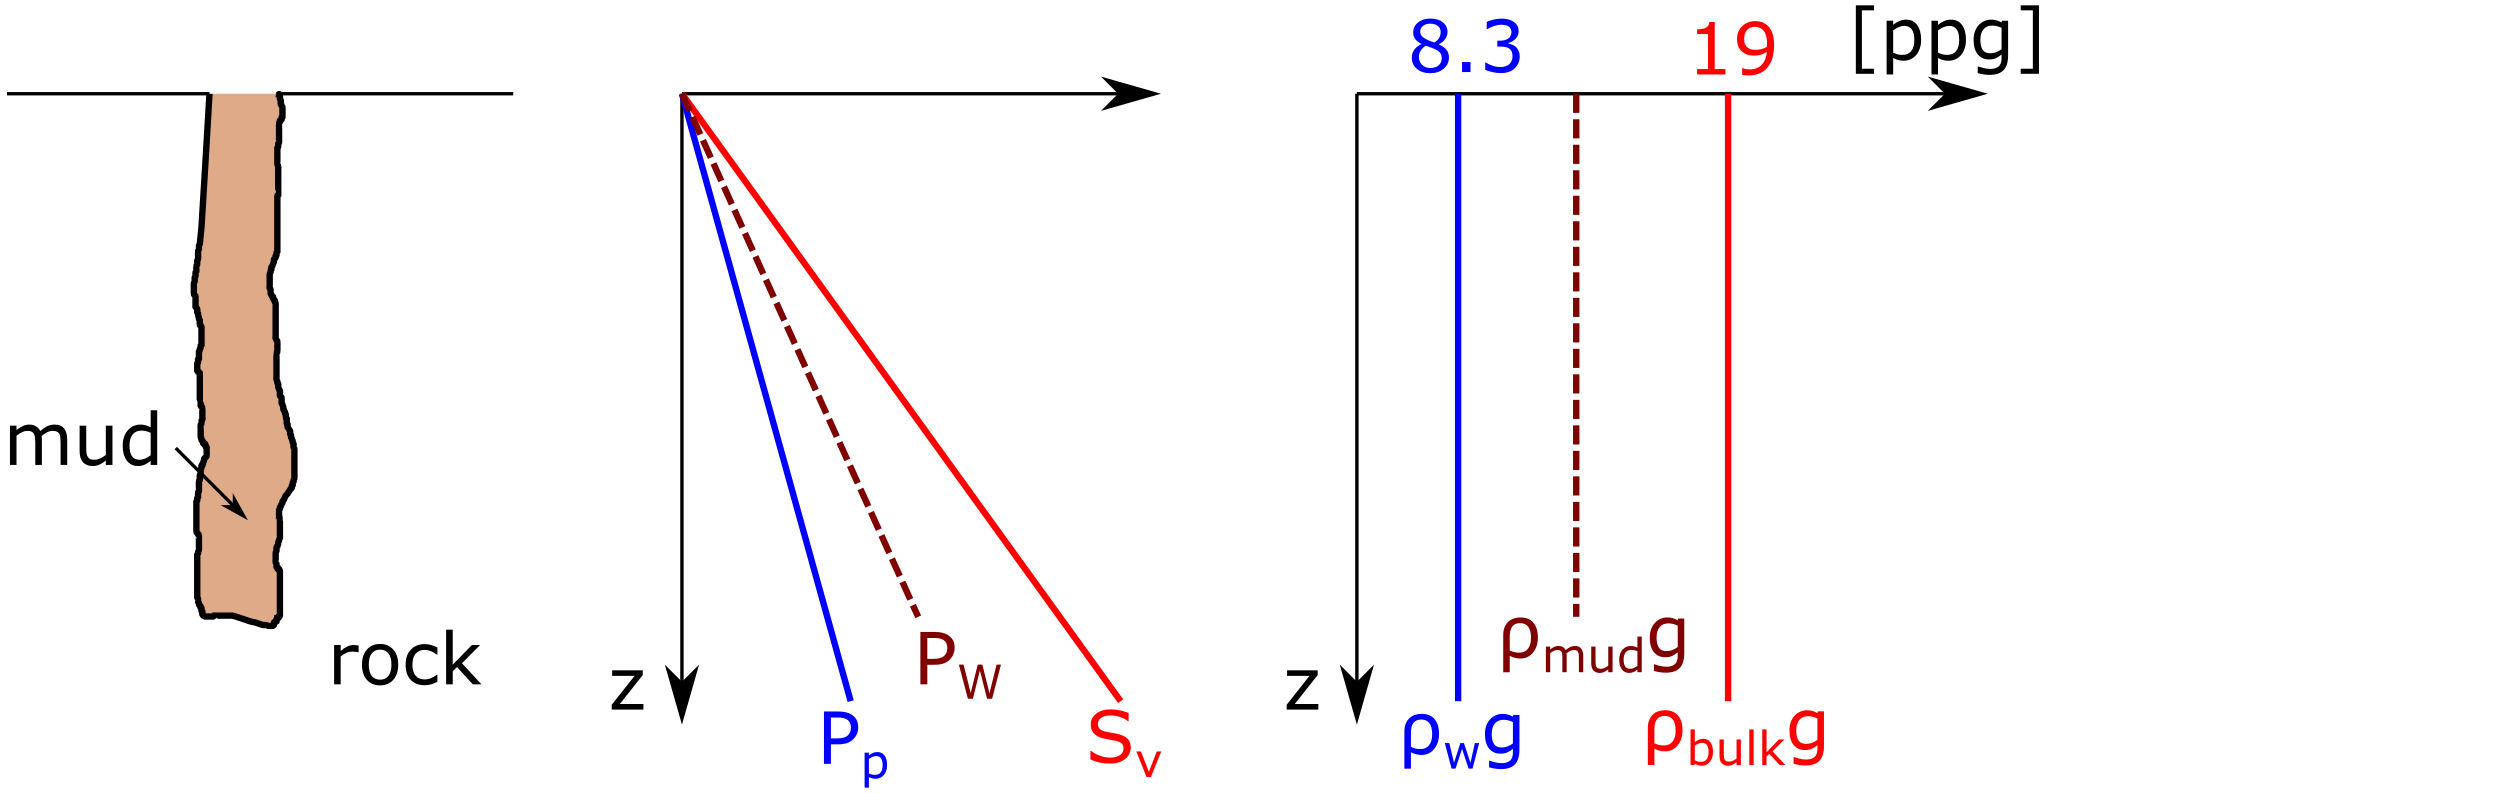 <?xml version="1.0" encoding="UTF-8"?>
<svg xmlns="http://www.w3.org/2000/svg" xmlns:xlink="http://www.w3.org/1999/xlink" width="472.268pt" height="149.796pt" viewBox="0 0 472.268 149.796" version="1.2">
<defs>
<g>
<symbol overflow="visible" id="glyph0-0">
<path style="stroke:none;" d="M 1.703 0 L 1.703 -10.203 L 11.891 -10.203 L 11.891 0 Z M 2.547 -0.844 L 11.047 -0.844 L 11.047 -9.344 L 2.547 -9.344 Z M 2.547 -0.844 "/>
</symbol>
<symbol overflow="visible" id="glyph0-1">
<path style="stroke:none;" d="M 7.797 -6.891 C 7.797 -6.453 7.719 -6.047 7.562 -5.672 C 7.406 -5.305 7.191 -4.984 6.922 -4.703 C 6.578 -4.359 6.172 -4.102 5.703 -3.938 C 5.242 -3.77 4.66 -3.688 3.953 -3.688 L 2.641 -3.688 L 2.641 0 L 1.328 0 L 1.328 -9.891 L 4.016 -9.891 C 4.609 -9.891 5.109 -9.836 5.516 -9.734 C 5.93 -9.629 6.297 -9.473 6.609 -9.266 C 6.984 -9.016 7.273 -8.703 7.484 -8.328 C 7.691 -7.953 7.797 -7.473 7.797 -6.891 Z M 6.422 -6.859 C 6.422 -7.203 6.359 -7.5 6.234 -7.75 C 6.117 -8 5.941 -8.207 5.703 -8.375 C 5.492 -8.508 5.25 -8.602 4.969 -8.656 C 4.695 -8.719 4.352 -8.75 3.938 -8.75 L 2.641 -8.75 L 2.641 -4.812 L 3.75 -4.812 C 4.281 -4.812 4.711 -4.859 5.047 -4.953 C 5.379 -5.047 5.648 -5.195 5.859 -5.406 C 6.066 -5.613 6.211 -5.832 6.297 -6.062 C 6.379 -6.301 6.422 -6.566 6.422 -6.859 Z M 6.422 -6.859 "/>
</symbol>
<symbol overflow="visible" id="glyph0-2">
<path style="stroke:none;" d="M 8.516 -2.828 C 8.516 -2.441 8.422 -2.055 8.234 -1.672 C 8.055 -1.297 7.805 -0.977 7.484 -0.719 C 7.129 -0.438 6.719 -0.219 6.25 -0.062 C 5.781 0.094 5.211 0.172 4.547 0.172 C 3.836 0.172 3.195 0.109 2.625 -0.016 C 2.051 -0.148 1.473 -0.348 0.891 -0.609 L 0.891 -2.25 L 0.984 -2.25 C 1.484 -1.844 2.062 -1.523 2.719 -1.297 C 3.375 -1.066 3.988 -0.953 4.562 -0.953 C 5.375 -0.953 6.004 -1.102 6.453 -1.406 C 6.91 -1.719 7.141 -2.129 7.141 -2.641 C 7.141 -3.078 7.031 -3.398 6.812 -3.609 C 6.602 -3.816 6.281 -3.977 5.844 -4.094 C 5.508 -4.176 5.148 -4.242 4.766 -4.297 C 4.379 -4.359 3.969 -4.438 3.531 -4.531 C 2.656 -4.719 2.004 -5.035 1.578 -5.484 C 1.16 -5.93 0.953 -6.516 0.953 -7.234 C 0.953 -8.055 1.301 -8.734 2 -9.266 C 2.695 -9.797 3.582 -10.062 4.656 -10.062 C 5.352 -10.062 5.988 -9.992 6.562 -9.859 C 7.145 -9.734 7.66 -9.57 8.109 -9.375 L 8.109 -7.812 L 8.016 -7.812 C 7.641 -8.133 7.145 -8.398 6.531 -8.609 C 5.914 -8.816 5.289 -8.922 4.656 -8.922 C 3.945 -8.922 3.379 -8.773 2.953 -8.484 C 2.523 -8.191 2.312 -7.816 2.312 -7.359 C 2.312 -6.953 2.414 -6.629 2.625 -6.391 C 2.844 -6.16 3.219 -5.984 3.75 -5.859 C 4.039 -5.797 4.445 -5.719 4.969 -5.625 C 5.488 -5.539 5.93 -5.453 6.297 -5.359 C 7.023 -5.16 7.578 -4.863 7.953 -4.469 C 8.328 -4.082 8.516 -3.535 8.516 -2.828 Z M 8.516 -2.828 "/>
</symbol>
<symbol overflow="visible" id="glyph0-3">
<path style="stroke:none;" d="M 6.609 0 L 0.625 0 L 0.625 -0.922 L 4.938 -6.375 L 0.703 -6.375 L 0.703 -7.422 L 6.484 -7.422 L 6.484 -6.531 L 2.156 -1.062 L 6.609 -1.062 Z M 6.609 0 "/>
</symbol>
<symbol overflow="visible" id="glyph0-4">
<path style="stroke:none;" d="M 5.859 -6.047 L 5.781 -6.047 C 5.602 -6.098 5.426 -6.129 5.25 -6.141 C 5.07 -6.16 4.863 -6.172 4.625 -6.172 C 4.238 -6.172 3.863 -6.086 3.5 -5.922 C 3.145 -5.754 2.801 -5.535 2.469 -5.266 L 2.469 0 L 1.234 0 L 1.234 -7.422 L 2.469 -7.422 L 2.469 -6.312 C 2.969 -6.719 3.406 -7.004 3.781 -7.172 C 4.164 -7.336 4.551 -7.422 4.938 -7.422 C 5.156 -7.422 5.312 -7.41 5.406 -7.391 C 5.508 -7.379 5.66 -7.359 5.859 -7.328 Z M 5.859 -6.047 "/>
</symbol>
<symbol overflow="visible" id="glyph0-5">
<path style="stroke:none;" d="M 7.547 -3.703 C 7.547 -2.492 7.234 -1.539 6.609 -0.844 C 5.992 -0.145 5.164 0.203 4.125 0.203 C 3.082 0.203 2.25 -0.145 1.625 -0.844 C 1.008 -1.539 0.703 -2.492 0.703 -3.703 C 0.703 -4.91 1.008 -5.863 1.625 -6.562 C 2.25 -7.27 3.082 -7.625 4.125 -7.625 C 5.164 -7.625 5.992 -7.27 6.609 -6.562 C 7.234 -5.863 7.547 -4.91 7.547 -3.703 Z M 6.266 -3.703 C 6.266 -4.66 6.07 -5.375 5.688 -5.844 C 5.312 -6.312 4.789 -6.547 4.125 -6.547 C 3.445 -6.547 2.922 -6.312 2.547 -5.844 C 2.172 -5.375 1.984 -4.66 1.984 -3.703 C 1.984 -2.773 2.172 -2.07 2.547 -1.594 C 2.93 -1.113 3.457 -0.875 4.125 -0.875 C 4.789 -0.875 5.312 -1.109 5.688 -1.578 C 6.07 -2.055 6.266 -2.766 6.266 -3.703 Z M 6.266 -3.703 "/>
</symbol>
<symbol overflow="visible" id="glyph0-6">
<path style="stroke:none;" d="M 6.703 -0.469 C 6.297 -0.27 5.906 -0.113 5.531 0 C 5.156 0.113 4.754 0.172 4.328 0.172 C 3.797 0.172 3.305 0.094 2.859 -0.062 C 2.41 -0.227 2.031 -0.469 1.719 -0.781 C 1.395 -1.102 1.145 -1.504 0.969 -1.984 C 0.789 -2.473 0.703 -3.047 0.703 -3.703 C 0.703 -4.91 1.031 -5.859 1.688 -6.547 C 2.352 -7.242 3.234 -7.594 4.328 -7.594 C 4.754 -7.594 5.172 -7.531 5.578 -7.406 C 5.992 -7.289 6.367 -7.145 6.703 -6.969 L 6.703 -5.578 L 6.641 -5.578 C 6.266 -5.879 5.875 -6.109 5.469 -6.266 C 5.062 -6.422 4.664 -6.5 4.281 -6.5 C 3.57 -6.5 3.008 -6.258 2.594 -5.781 C 2.188 -5.312 1.984 -4.617 1.984 -3.703 C 1.984 -2.805 2.18 -2.117 2.578 -1.641 C 2.984 -1.16 3.551 -0.922 4.281 -0.922 C 4.531 -0.922 4.785 -0.953 5.047 -1.016 C 5.305 -1.078 5.539 -1.164 5.75 -1.281 C 5.938 -1.363 6.109 -1.457 6.266 -1.562 C 6.422 -1.664 6.547 -1.758 6.641 -1.844 L 6.703 -1.844 Z M 6.703 -0.469 "/>
</symbol>
<symbol overflow="visible" id="glyph0-7">
<path style="stroke:none;" d="M 7.953 0 L 6.312 0 L 3.344 -3.25 L 2.531 -2.469 L 2.531 0 L 1.281 0 L 1.281 -10.328 L 2.531 -10.328 L 2.531 -3.703 L 6.141 -7.422 L 7.703 -7.422 L 4.266 -3.984 Z M 7.953 0 "/>
</symbol>
<symbol overflow="visible" id="glyph0-8">
<path style="stroke:none;" d="M 12.047 0 L 10.797 0 L 10.797 -4.219 C 10.797 -4.539 10.781 -4.848 10.75 -5.141 C 10.727 -5.441 10.672 -5.68 10.578 -5.859 C 10.473 -6.047 10.32 -6.188 10.125 -6.281 C 9.938 -6.383 9.664 -6.438 9.312 -6.438 C 8.957 -6.438 8.602 -6.348 8.25 -6.172 C 7.906 -5.992 7.562 -5.77 7.219 -5.5 C 7.227 -5.395 7.238 -5.273 7.25 -5.141 C 7.258 -5.004 7.266 -4.875 7.266 -4.75 L 7.266 0 L 6.016 0 L 6.016 -4.219 C 6.016 -4.551 6 -4.863 5.969 -5.156 C 5.938 -5.445 5.875 -5.68 5.781 -5.859 C 5.688 -6.047 5.539 -6.188 5.344 -6.281 C 5.156 -6.383 4.883 -6.438 4.531 -6.438 C 4.188 -6.438 3.844 -6.348 3.5 -6.172 C 3.156 -6.004 2.812 -5.789 2.469 -5.531 L 2.469 0 L 1.234 0 L 1.234 -7.422 L 2.469 -7.422 L 2.469 -6.594 C 2.863 -6.914 3.254 -7.164 3.641 -7.344 C 4.023 -7.531 4.438 -7.625 4.875 -7.625 C 5.383 -7.625 5.812 -7.516 6.156 -7.297 C 6.508 -7.086 6.773 -6.797 6.953 -6.422 C 7.453 -6.848 7.91 -7.156 8.328 -7.344 C 8.742 -7.531 9.191 -7.625 9.672 -7.625 C 10.484 -7.625 11.082 -7.375 11.469 -6.875 C 11.852 -6.383 12.047 -5.695 12.047 -4.812 Z M 12.047 0 "/>
</symbol>
<symbol overflow="visible" id="glyph0-9">
<path style="stroke:none;" d="M 7.375 0 L 6.125 0 L 6.125 -0.828 C 5.707 -0.492 5.305 -0.238 4.922 -0.062 C 4.535 0.113 4.109 0.203 3.641 0.203 C 2.859 0.203 2.25 -0.031 1.812 -0.5 C 1.383 -0.977 1.172 -1.68 1.172 -2.609 L 1.172 -7.422 L 2.422 -7.422 L 2.422 -3.188 C 2.422 -2.812 2.438 -2.488 2.469 -2.219 C 2.508 -1.957 2.586 -1.734 2.703 -1.547 C 2.816 -1.348 2.969 -1.203 3.156 -1.109 C 3.352 -1.023 3.633 -0.984 4 -0.984 C 4.32 -0.984 4.672 -1.066 5.047 -1.234 C 5.43 -1.398 5.789 -1.613 6.125 -1.875 L 6.125 -7.422 L 7.375 -7.422 Z M 7.375 0 "/>
</symbol>
<symbol overflow="visible" id="glyph0-10">
<path style="stroke:none;" d="M 7.234 0 L 6 0 L 6 -0.781 C 5.633 -0.469 5.254 -0.223 4.859 -0.047 C 4.473 0.117 4.055 0.203 3.609 0.203 C 2.723 0.203 2.02 -0.133 1.5 -0.812 C 0.977 -1.5 0.719 -2.445 0.719 -3.656 C 0.719 -4.281 0.805 -4.836 0.984 -5.328 C 1.16 -5.816 1.406 -6.234 1.719 -6.578 C 2.008 -6.922 2.352 -7.18 2.75 -7.359 C 3.156 -7.535 3.578 -7.625 4.016 -7.625 C 4.398 -7.625 4.742 -7.582 5.047 -7.5 C 5.348 -7.414 5.664 -7.285 6 -7.109 L 6 -10.328 L 7.234 -10.328 Z M 6 -1.828 L 6 -6.078 C 5.656 -6.234 5.348 -6.336 5.078 -6.391 C 4.816 -6.453 4.531 -6.484 4.219 -6.484 C 3.52 -6.484 2.973 -6.238 2.578 -5.75 C 2.191 -5.258 2 -4.566 2 -3.672 C 2 -2.797 2.148 -2.129 2.453 -1.672 C 2.754 -1.211 3.238 -0.984 3.906 -0.984 C 4.258 -0.984 4.613 -1.062 4.969 -1.219 C 5.332 -1.375 5.676 -1.578 6 -1.828 Z M 6 -1.828 "/>
</symbol>
<symbol overflow="visible" id="glyph0-11">
<path style="stroke:none;" d="M 7.234 -0.844 C 7.234 0.414 6.945 1.336 6.375 1.922 C 5.812 2.516 4.938 2.812 3.75 2.812 C 3.352 2.812 2.969 2.781 2.594 2.719 C 2.219 2.664 1.852 2.586 1.5 2.484 L 1.5 1.219 L 1.562 1.219 C 1.758 1.289 2.078 1.383 2.516 1.5 C 2.961 1.625 3.41 1.688 3.859 1.688 C 4.285 1.688 4.633 1.633 4.906 1.531 C 5.188 1.426 5.406 1.285 5.562 1.109 C 5.719 0.93 5.828 0.723 5.891 0.484 C 5.961 0.242 6 -0.023 6 -0.328 L 6 -1.016 C 5.613 -0.711 5.25 -0.484 4.906 -0.328 C 4.57 -0.18 4.141 -0.109 3.609 -0.109 C 2.723 -0.109 2.02 -0.426 1.5 -1.062 C 0.977 -1.707 0.719 -2.613 0.719 -3.781 C 0.719 -4.414 0.805 -4.961 0.984 -5.422 C 1.16 -5.891 1.406 -6.289 1.719 -6.625 C 2.008 -6.938 2.359 -7.18 2.766 -7.359 C 3.18 -7.535 3.594 -7.625 4 -7.625 C 4.426 -7.625 4.785 -7.578 5.078 -7.484 C 5.367 -7.398 5.676 -7.27 6 -7.094 L 6.078 -7.422 L 7.234 -7.422 Z M 6 -2.031 L 6 -6.078 C 5.664 -6.234 5.352 -6.344 5.062 -6.406 C 4.781 -6.469 4.5 -6.5 4.219 -6.5 C 3.531 -6.5 2.988 -6.27 2.594 -5.812 C 2.195 -5.352 2 -4.68 2 -3.797 C 2 -2.973 2.145 -2.344 2.438 -1.906 C 2.727 -1.477 3.211 -1.266 3.891 -1.266 C 4.254 -1.266 4.617 -1.332 4.984 -1.469 C 5.348 -1.613 5.688 -1.801 6 -2.031 Z M 6 -2.031 "/>
</symbol>
<symbol overflow="visible" id="glyph0-12">
<path style="stroke:none;" d="M 5.031 2.609 L 1.594 2.609 L 1.594 -10.328 L 5.031 -10.328 L 5.031 -9.375 L 2.734 -9.375 L 2.734 1.656 L 5.031 1.656 Z M 5.031 2.609 "/>
</symbol>
<symbol overflow="visible" id="glyph0-13">
<path style="stroke:none;" d="M 7.75 -3.797 C 7.75 -3.191 7.66 -2.641 7.484 -2.141 C 7.316 -1.648 7.078 -1.227 6.766 -0.875 C 6.473 -0.551 6.129 -0.301 5.734 -0.125 C 5.336 0.051 4.914 0.141 4.469 0.141 C 4.082 0.141 3.734 0.098 3.422 0.016 C 3.109 -0.066 2.789 -0.195 2.469 -0.375 L 2.469 2.734 L 1.234 2.734 L 1.234 -7.422 L 2.469 -7.422 L 2.469 -6.641 C 2.801 -6.922 3.176 -7.156 3.594 -7.344 C 4.008 -7.531 4.453 -7.625 4.922 -7.625 C 5.816 -7.625 6.508 -7.285 7 -6.609 C 7.5 -5.93 7.75 -4.992 7.75 -3.797 Z M 6.469 -3.766 C 6.469 -4.66 6.312 -5.328 6 -5.766 C 5.695 -6.211 5.227 -6.438 4.594 -6.438 C 4.238 -6.438 3.879 -6.359 3.516 -6.203 C 3.148 -6.047 2.801 -5.844 2.469 -5.594 L 2.469 -1.391 C 2.82 -1.223 3.125 -1.109 3.375 -1.047 C 3.633 -0.992 3.926 -0.969 4.25 -0.969 C 4.945 -0.969 5.488 -1.203 5.875 -1.672 C 6.27 -2.148 6.469 -2.848 6.469 -3.766 Z M 6.469 -3.766 "/>
</symbol>
<symbol overflow="visible" id="glyph0-14">
<path style="stroke:none;" d="M 4.594 2.609 L 1.141 2.609 L 1.141 1.656 L 3.438 1.656 L 3.438 -9.375 L 1.141 -9.375 L 1.141 -10.328 L 4.594 -10.328 Z M 4.594 2.609 "/>
</symbol>
<symbol overflow="visible" id="glyph0-15">
<path style="stroke:none;" d="M 7.828 -2.75 C 7.828 -1.895 7.492 -1.188 6.828 -0.625 C 6.16 -0.062 5.328 0.219 4.328 0.219 C 3.254 0.219 2.398 -0.055 1.766 -0.609 C 1.129 -1.16 0.812 -1.867 0.812 -2.734 C 0.812 -3.273 0.969 -3.77 1.281 -4.219 C 1.602 -4.664 2.055 -5.02 2.641 -5.281 L 2.641 -5.312 C 2.109 -5.594 1.711 -5.898 1.453 -6.234 C 1.203 -6.578 1.078 -7 1.078 -7.5 C 1.078 -8.25 1.379 -8.867 1.984 -9.359 C 2.598 -9.859 3.379 -10.109 4.328 -10.109 C 5.305 -10.109 6.086 -9.867 6.672 -9.391 C 7.266 -8.922 7.562 -8.32 7.562 -7.594 C 7.562 -7.145 7.422 -6.703 7.141 -6.266 C 6.867 -5.836 6.461 -5.504 5.922 -5.266 L 5.922 -5.219 C 6.535 -4.957 7.004 -4.629 7.328 -4.234 C 7.66 -3.848 7.828 -3.352 7.828 -2.75 Z M 6.266 -7.578 C 6.266 -8.055 6.078 -8.438 5.703 -8.719 C 5.336 -9 4.875 -9.141 4.312 -9.141 C 3.758 -9.141 3.301 -9.004 2.938 -8.734 C 2.582 -8.473 2.406 -8.113 2.406 -7.656 C 2.406 -7.344 2.492 -7.066 2.672 -6.828 C 2.859 -6.598 3.129 -6.395 3.484 -6.219 C 3.648 -6.133 3.883 -6.023 4.188 -5.891 C 4.5 -5.766 4.801 -5.66 5.094 -5.578 C 5.531 -5.867 5.832 -6.172 6 -6.484 C 6.176 -6.805 6.266 -7.172 6.266 -7.578 Z M 6.469 -2.625 C 6.469 -3.031 6.375 -3.352 6.188 -3.594 C 6.008 -3.844 5.66 -4.094 5.141 -4.344 C 4.93 -4.445 4.703 -4.539 4.453 -4.625 C 4.211 -4.707 3.883 -4.82 3.469 -4.969 C 3.07 -4.75 2.754 -4.453 2.516 -4.078 C 2.273 -3.711 2.156 -3.297 2.156 -2.828 C 2.156 -2.234 2.359 -1.738 2.766 -1.344 C 3.18 -0.957 3.703 -0.766 4.328 -0.766 C 4.973 -0.766 5.488 -0.93 5.875 -1.266 C 6.27 -1.598 6.469 -2.051 6.469 -2.625 Z M 6.469 -2.625 "/>
</symbol>
<symbol overflow="visible" id="glyph0-16">
<path style="stroke:none;" d="M 3.266 0 L 1.672 0 L 1.672 -1.891 L 3.266 -1.891 Z M 3.266 0 "/>
</symbol>
<symbol overflow="visible" id="glyph0-17">
<path style="stroke:none;" d="M 6.891 -4.766 C 7.098 -4.566 7.27 -4.32 7.406 -4.031 C 7.551 -3.75 7.625 -3.379 7.625 -2.922 C 7.625 -2.473 7.539 -2.062 7.375 -1.688 C 7.207 -1.312 6.977 -0.984 6.688 -0.703 C 6.352 -0.391 5.961 -0.16 5.516 -0.016 C 5.066 0.129 4.57 0.203 4.031 0.203 C 3.488 0.203 2.953 0.133 2.422 0 C 1.891 -0.125 1.453 -0.266 1.109 -0.422 L 1.109 -1.812 L 1.203 -1.812 C 1.578 -1.562 2.02 -1.352 2.531 -1.188 C 3.039 -1.02 3.535 -0.938 4.016 -0.938 C 4.285 -0.938 4.578 -0.984 4.891 -1.078 C 5.211 -1.172 5.469 -1.312 5.656 -1.5 C 5.863 -1.688 6.016 -1.895 6.109 -2.125 C 6.211 -2.363 6.266 -2.664 6.266 -3.031 C 6.266 -3.383 6.207 -3.676 6.094 -3.906 C 5.977 -4.133 5.82 -4.316 5.625 -4.453 C 5.426 -4.586 5.188 -4.68 4.906 -4.734 C 4.625 -4.785 4.316 -4.812 3.984 -4.812 L 3.391 -4.812 L 3.391 -5.922 L 3.859 -5.922 C 4.523 -5.922 5.055 -6.055 5.453 -6.328 C 5.859 -6.609 6.062 -7.02 6.062 -7.562 C 6.062 -7.801 6.008 -8.008 5.906 -8.188 C 5.812 -8.375 5.672 -8.523 5.484 -8.641 C 5.297 -8.754 5.094 -8.832 4.875 -8.875 C 4.656 -8.914 4.41 -8.938 4.141 -8.938 C 3.723 -8.938 3.273 -8.859 2.797 -8.703 C 2.328 -8.555 1.879 -8.348 1.453 -8.078 L 1.391 -8.078 L 1.391 -9.469 C 1.703 -9.625 2.117 -9.766 2.641 -9.891 C 3.172 -10.023 3.68 -10.094 4.172 -10.094 C 4.66 -10.094 5.086 -10.047 5.453 -9.953 C 5.816 -9.867 6.145 -9.727 6.438 -9.531 C 6.758 -9.32 7.004 -9.066 7.172 -8.766 C 7.336 -8.461 7.422 -8.109 7.422 -7.703 C 7.422 -7.16 7.223 -6.68 6.828 -6.266 C 6.441 -5.859 5.988 -5.602 5.469 -5.5 L 5.469 -5.406 C 5.676 -5.363 5.914 -5.285 6.188 -5.172 C 6.469 -5.066 6.703 -4.93 6.891 -4.766 Z M 6.891 -4.766 "/>
</symbol>
<symbol overflow="visible" id="glyph0-18">
<path style="stroke:none;" d="M 7.188 0 L 1.844 0 L 1.844 -1.016 L 3.906 -1.016 L 3.906 -7.641 L 1.844 -7.641 L 1.844 -8.531 C 2.125 -8.531 2.422 -8.551 2.734 -8.594 C 3.055 -8.645 3.301 -8.719 3.469 -8.812 C 3.664 -8.914 3.82 -9.051 3.938 -9.219 C 4.062 -9.395 4.133 -9.629 4.156 -9.922 L 5.172 -9.922 L 5.172 -1.016 L 7.188 -1.016 Z M 7.188 0 "/>
</symbol>
<symbol overflow="visible" id="glyph0-19">
<path style="stroke:none;" d="M 7.75 -5.531 C 7.75 -4.664 7.648 -3.879 7.453 -3.172 C 7.254 -2.473 6.957 -1.879 6.562 -1.391 C 6.156 -0.879 5.648 -0.488 5.047 -0.219 C 4.441 0.051 3.727 0.188 2.906 0.188 C 2.676 0.188 2.457 0.176 2.25 0.156 C 2.051 0.133 1.875 0.098 1.719 0.047 L 1.719 -1.234 L 1.781 -1.234 C 1.906 -1.16 2.082 -1.094 2.312 -1.031 C 2.551 -0.977 2.816 -0.953 3.109 -0.953 C 4.086 -0.953 4.852 -1.242 5.406 -1.828 C 5.957 -2.41 6.281 -3.219 6.375 -4.25 C 5.957 -4.008 5.566 -3.832 5.203 -3.719 C 4.848 -3.613 4.453 -3.562 4.016 -3.562 C 3.609 -3.562 3.238 -3.598 2.906 -3.672 C 2.582 -3.754 2.254 -3.914 1.922 -4.156 C 1.535 -4.414 1.242 -4.754 1.047 -5.172 C 0.848 -5.586 0.75 -6.086 0.75 -6.672 C 0.75 -7.68 1.078 -8.5 1.734 -9.125 C 2.398 -9.758 3.211 -10.078 4.172 -10.078 C 4.648 -10.078 5.094 -10.004 5.5 -9.859 C 5.906 -9.711 6.266 -9.488 6.578 -9.188 C 6.953 -8.82 7.238 -8.348 7.438 -7.766 C 7.645 -7.191 7.75 -6.445 7.75 -5.531 Z M 6.406 -5.828 C 6.406 -6.504 6.332 -7.051 6.188 -7.469 C 6.051 -7.883 5.859 -8.207 5.609 -8.438 C 5.398 -8.633 5.176 -8.773 4.938 -8.859 C 4.695 -8.953 4.438 -9 4.156 -9 C 3.52 -9 3.016 -8.801 2.641 -8.406 C 2.273 -8.008 2.094 -7.445 2.094 -6.719 C 2.094 -6.301 2.148 -5.957 2.266 -5.688 C 2.391 -5.426 2.594 -5.195 2.875 -5 C 3.07 -4.863 3.289 -4.77 3.531 -4.719 C 3.77 -4.676 4.035 -4.656 4.328 -4.656 C 4.68 -4.656 5.035 -4.703 5.391 -4.797 C 5.742 -4.891 6.07 -5.023 6.375 -5.203 C 6.383 -5.297 6.391 -5.383 6.391 -5.469 C 6.398 -5.562 6.406 -5.68 6.406 -5.828 Z M 6.406 -5.828 "/>
</symbol>
<symbol overflow="visible" id="glyph1-0">
<path style="stroke:none;" d="M 1.109 0 L 1.109 -6.641 L 7.734 -6.641 L 7.734 0 Z M 1.656 -0.547 L 7.188 -0.547 L 7.188 -6.078 L 1.656 -6.078 Z M 1.656 -0.547 "/>
</symbol>
<symbol overflow="visible" id="glyph1-1">
<path style="stroke:none;" d="M 5.047 -2.469 C 5.047 -2.07 4.988 -1.711 4.875 -1.391 C 4.758 -1.066 4.602 -0.797 4.406 -0.578 C 4.207 -0.359 3.977 -0.191 3.719 -0.078 C 3.469 0.035 3.195 0.094 2.906 0.094 C 2.656 0.094 2.426 0.066 2.219 0.016 C 2.02 -0.035 1.816 -0.117 1.609 -0.234 L 1.609 1.781 L 0.797 1.781 L 0.797 -4.828 L 1.609 -4.828 L 1.609 -4.312 C 1.828 -4.5 2.066 -4.648 2.328 -4.766 C 2.598 -4.891 2.891 -4.953 3.203 -4.953 C 3.785 -4.953 4.238 -4.734 4.562 -4.297 C 4.883 -3.859 5.047 -3.25 5.047 -2.469 Z M 4.203 -2.453 C 4.203 -3.035 4.102 -3.469 3.906 -3.75 C 3.707 -4.039 3.406 -4.188 3 -4.188 C 2.758 -4.188 2.52 -4.133 2.281 -4.031 C 2.051 -3.926 1.828 -3.797 1.609 -3.641 L 1.609 -0.906 C 1.836 -0.801 2.035 -0.727 2.203 -0.688 C 2.367 -0.656 2.555 -0.641 2.766 -0.641 C 3.223 -0.641 3.578 -0.789 3.828 -1.094 C 4.078 -1.395 4.203 -1.848 4.203 -2.453 Z M 4.203 -2.453 "/>
</symbol>
<symbol overflow="visible" id="glyph1-2">
<path style="stroke:none;" d="M 4.969 -4.828 L 3.016 0 L 2.203 0 L 0.266 -4.828 L 1.141 -4.828 L 2.641 -0.984 L 4.125 -4.828 Z M 4.969 -4.828 "/>
</symbol>
<symbol overflow="visible" id="glyph1-3">
<path style="stroke:none;" d="M 8.344 -6.438 L 6.672 0 L 5.719 0 L 4.359 -5.344 L 3.047 0 L 2.094 0 L 0.391 -6.438 L 1.281 -6.438 L 2.625 -1.078 L 3.953 -6.438 L 4.828 -6.438 L 6.172 -1.031 L 7.516 -6.438 Z M 8.344 -6.438 "/>
</symbol>
<symbol overflow="visible" id="glyph1-4">
<path style="stroke:none;" d="M 6.859 -4.828 L 5.609 0 L 4.859 0 L 3.625 -3.719 L 2.391 0 L 1.641 0 L 0.375 -4.828 L 1.219 -4.828 L 2.109 -1.094 L 3.312 -4.828 L 3.984 -4.828 L 5.219 -1.094 L 6.047 -4.828 Z M 6.859 -4.828 "/>
</symbol>
<symbol overflow="visible" id="glyph1-5">
<path style="stroke:none;" d="M 5.047 -2.453 C 5.047 -2.047 4.988 -1.68 4.875 -1.359 C 4.758 -1.035 4.602 -0.766 4.406 -0.547 C 4.207 -0.316 3.984 -0.145 3.734 -0.031 C 3.492 0.082 3.227 0.141 2.938 0.141 C 2.656 0.141 2.41 0.102 2.203 0.031 C 2.004 -0.031 1.805 -0.113 1.609 -0.219 L 1.562 0 L 0.797 0 L 0.797 -6.719 L 1.609 -6.719 L 1.609 -4.312 C 1.836 -4.5 2.078 -4.648 2.328 -4.766 C 2.586 -4.891 2.879 -4.953 3.203 -4.953 C 3.773 -4.953 4.223 -4.734 4.547 -4.297 C 4.879 -3.859 5.047 -3.242 5.047 -2.453 Z M 4.203 -2.422 C 4.203 -3.004 4.109 -3.441 3.922 -3.734 C 3.734 -4.035 3.426 -4.188 3 -4.188 C 2.758 -4.188 2.52 -4.133 2.281 -4.031 C 2.039 -3.926 1.816 -3.797 1.609 -3.641 L 1.609 -0.875 C 1.836 -0.77 2.035 -0.695 2.203 -0.656 C 2.367 -0.613 2.555 -0.594 2.766 -0.594 C 3.211 -0.594 3.562 -0.738 3.812 -1.031 C 4.07 -1.332 4.203 -1.797 4.203 -2.422 Z M 4.203 -2.422 "/>
</symbol>
<symbol overflow="visible" id="glyph1-6">
<path style="stroke:none;" d="M 4.797 0 L 3.984 0 L 3.984 -0.531 C 3.711 -0.32 3.453 -0.156 3.203 -0.031 C 2.953 0.082 2.676 0.141 2.375 0.141 C 1.863 0.141 1.469 -0.016 1.188 -0.328 C 0.906 -0.641 0.766 -1.094 0.766 -1.688 L 0.766 -4.828 L 1.578 -4.828 L 1.578 -2.078 C 1.578 -1.828 1.586 -1.613 1.609 -1.438 C 1.629 -1.27 1.676 -1.125 1.75 -1 C 1.832 -0.875 1.938 -0.781 2.062 -0.719 C 2.188 -0.664 2.363 -0.641 2.594 -0.641 C 2.812 -0.641 3.039 -0.691 3.281 -0.797 C 3.531 -0.91 3.766 -1.051 3.984 -1.219 L 3.984 -4.828 L 4.797 -4.828 Z M 4.797 0 "/>
</symbol>
<symbol overflow="visible" id="glyph1-7">
<path style="stroke:none;" d="M 1.625 0 L 0.812 0 L 0.812 -6.719 L 1.625 -6.719 Z M 1.625 0 "/>
</symbol>
<symbol overflow="visible" id="glyph1-8">
<path style="stroke:none;" d="M 5.172 0 L 4.109 0 L 2.172 -2.109 L 1.641 -1.609 L 1.641 0 L 0.828 0 L 0.828 -6.719 L 1.641 -6.719 L 1.641 -2.406 L 3.984 -4.828 L 5.016 -4.828 L 2.766 -2.594 Z M 5.172 0 "/>
</symbol>
<symbol overflow="visible" id="glyph1-9">
<path style="stroke:none;" d="M 7.844 0 L 7.031 0 L 7.031 -2.75 C 7.031 -2.957 7.02 -3.156 7 -3.344 C 6.977 -3.539 6.938 -3.695 6.875 -3.812 C 6.812 -3.938 6.719 -4.031 6.594 -4.094 C 6.469 -4.156 6.289 -4.188 6.062 -4.188 C 5.832 -4.188 5.602 -4.129 5.375 -4.016 C 5.145 -3.898 4.914 -3.754 4.688 -3.578 C 4.695 -3.516 4.703 -3.438 4.703 -3.344 C 4.711 -3.258 4.719 -3.176 4.719 -3.094 L 4.719 0 L 3.906 0 L 3.906 -2.75 C 3.906 -2.957 3.895 -3.156 3.875 -3.344 C 3.863 -3.539 3.828 -3.695 3.766 -3.812 C 3.703 -3.938 3.609 -4.031 3.484 -4.094 C 3.359 -4.156 3.176 -4.188 2.938 -4.188 C 2.719 -4.188 2.492 -4.129 2.266 -4.016 C 2.047 -3.91 1.828 -3.77 1.609 -3.594 L 1.609 0 L 0.797 0 L 0.797 -4.828 L 1.609 -4.828 L 1.609 -4.281 C 1.859 -4.5 2.109 -4.664 2.359 -4.781 C 2.617 -4.895 2.891 -4.953 3.172 -4.953 C 3.504 -4.953 3.785 -4.883 4.016 -4.75 C 4.242 -4.613 4.41 -4.422 4.516 -4.172 C 4.848 -4.453 5.148 -4.648 5.422 -4.766 C 5.691 -4.891 5.977 -4.953 6.281 -4.953 C 6.812 -4.953 7.203 -4.789 7.453 -4.469 C 7.711 -4.156 7.844 -3.707 7.844 -3.125 Z M 7.844 0 "/>
</symbol>
<symbol overflow="visible" id="glyph1-10">
<path style="stroke:none;" d="M 4.719 0 L 3.906 0 L 3.906 -0.5 C 3.664 -0.301 3.422 -0.145 3.172 -0.031 C 2.922 0.082 2.645 0.141 2.344 0.141 C 1.77 0.141 1.312 -0.082 0.969 -0.531 C 0.633 -0.977 0.469 -1.594 0.469 -2.375 C 0.469 -2.781 0.523 -3.145 0.641 -3.469 C 0.754 -3.789 0.91 -4.062 1.109 -4.281 C 1.305 -4.5 1.535 -4.664 1.797 -4.781 C 2.055 -4.895 2.328 -4.953 2.609 -4.953 C 2.859 -4.953 3.082 -4.926 3.281 -4.875 C 3.477 -4.82 3.688 -4.738 3.906 -4.625 L 3.906 -6.719 L 4.719 -6.719 Z M 3.906 -1.188 L 3.906 -3.953 C 3.688 -4.055 3.488 -4.125 3.312 -4.156 C 3.133 -4.195 2.945 -4.219 2.75 -4.219 C 2.289 -4.219 1.93 -4.055 1.672 -3.734 C 1.422 -3.422 1.297 -2.973 1.297 -2.391 C 1.297 -1.816 1.395 -1.379 1.594 -1.078 C 1.789 -0.785 2.109 -0.641 2.547 -0.641 C 2.773 -0.641 3.004 -0.691 3.234 -0.797 C 3.473 -0.898 3.695 -1.031 3.906 -1.188 Z M 3.906 -1.188 "/>
</symbol>
<symbol overflow="visible" id="glyph2-0">
<path style="stroke:none;" d="M 1.703 0 L 1.703 -10.203 L 11.891 -10.203 L 11.891 0 Z M 2.547 -0.844 L 11.047 -0.844 L 11.047 -9.344 L 2.547 -9.344 Z M 2.547 -0.844 "/>
</symbol>
<symbol overflow="visible" id="glyph2-1">
<path style="stroke:none;" d="M 7.781 -3.828 C 7.781 -2.691 7.473 -1.742 6.859 -0.984 C 6.242 -0.234 5.445 0.141 4.469 0.141 C 4.176 0.141 3.848 0.098 3.484 0.016 C 3.129 -0.055 2.789 -0.188 2.469 -0.375 L 2.469 2.734 L 1.234 2.734 L 1.234 -4.281 C 1.234 -4.832 1.312 -5.312 1.469 -5.719 C 1.625 -6.125 1.848 -6.473 2.141 -6.766 C 2.41 -7.047 2.754 -7.258 3.172 -7.406 C 3.586 -7.551 4.02 -7.625 4.469 -7.625 C 5.539 -7.625 6.359 -7.297 6.922 -6.641 C 7.492 -5.992 7.781 -5.055 7.781 -3.828 Z M 6.484 -3.75 C 6.484 -4.719 6.305 -5.426 5.953 -5.875 C 5.598 -6.32 5.098 -6.547 4.453 -6.547 C 3.754 -6.547 3.25 -6.332 2.938 -5.906 C 2.625 -5.488 2.469 -4.875 2.469 -4.062 L 2.469 -1.391 C 2.789 -1.242 3.082 -1.133 3.344 -1.062 C 3.613 -1 3.914 -0.969 4.25 -0.969 C 4.969 -0.969 5.52 -1.211 5.906 -1.703 C 6.289 -2.203 6.484 -2.883 6.484 -3.75 Z M 6.484 -3.75 "/>
</symbol>
</g>
<clipPath id="clip2">
  <path d="M 162 141 L 167 141 L 167 147.797 L 162 147.797 Z M 162 141 "/>
</clipPath>
<clipPath id="clip3">
  <path d="M 349 0 L 384.188 0 L 384.188 14 L 349 14 Z M 349 0 "/>
</clipPath>
<clipPath id="clip1">
  <rect x="0" y="0" width="385" height="148"/>
</clipPath>
<g id="surface5" clip-path="url(#clip1)">
<path style="fill:none;stroke-width:0.75;stroke-linecap:butt;stroke-linejoin:miter;stroke:rgb(0%,0%,0%);stroke-opacity:1;stroke-miterlimit:4;" d="M 0.381 19.655 L 45.381 19.655 " transform="matrix(0.85,0,0,0.85,0,0.001)"/>
<path style="fill:none;stroke-width:0.75;stroke-linecap:butt;stroke-linejoin:miter;stroke:rgb(0%,0%,0%);stroke-opacity:1;stroke-miterlimit:4;" d="M 60.381 19.655 L 112.881 19.655 " transform="matrix(0.85,0,0,0.85,0,0.001)"/>
<path style="fill-rule:nonzero;fill:rgb(87.057%,66.666%,52.94%);fill-opacity:1;stroke-width:1.417;stroke-linecap:butt;stroke-linejoin:miter;stroke:rgb(0%,0%,0%);stroke-opacity:1;stroke-miterlimit:4;" d="M 45.381 19.655 C 44.789 29.531 44.242 39.407 43.603 49.278 C 43.479 50.537 43.35 51.801 43.226 53.065 C 43.162 53.189 43.07 53.304 43.038 53.441 C 42.996 53.607 43.093 54.039 43.038 54.2 C 42.992 54.338 42.895 54.443 42.849 54.577 C 42.812 54.691 42.849 55.532 42.849 55.716 C 42.849 55.817 42.877 56.424 42.849 56.475 C 42.808 56.557 42.698 56.58 42.661 56.663 C 42.61 56.764 42.702 57.481 42.661 57.61 C 42.633 57.697 42.509 57.72 42.468 57.803 C 42.445 57.849 42.468 58.8 42.468 58.938 C 42.468 59.002 42.495 59.071 42.468 59.126 C 42.431 59.209 42.321 59.232 42.279 59.315 C 42.22 59.434 42.339 60.142 42.279 60.261 C 42.238 60.339 42.128 60.372 42.091 60.45 C 42.036 60.565 42.146 61.24 42.091 61.396 C 42.045 61.53 41.944 61.645 41.903 61.778 C 41.866 61.884 41.903 62.224 41.903 62.343 C 41.903 62.789 41.903 63.23 41.903 63.671 C 41.903 63.759 41.87 64.181 41.903 64.236 C 41.939 64.319 42.027 64.365 42.091 64.43 C 42.151 64.494 42.238 64.54 42.279 64.618 C 42.307 64.678 42.279 65.1 42.279 65.188 C 42.279 65.629 42.279 66.07 42.279 66.511 C 42.279 66.635 42.279 66.764 42.279 66.893 C 42.279 66.952 42.233 67.035 42.279 67.081 C 42.325 67.127 42.426 67.035 42.468 67.081 C 42.514 67.127 42.44 67.214 42.468 67.27 C 42.509 67.348 42.615 67.38 42.661 67.463 C 42.725 67.591 42.592 68.34 42.661 68.405 C 42.702 68.451 42.803 68.363 42.849 68.405 C 42.877 68.432 42.826 68.901 42.849 68.975 C 42.895 69.108 42.992 69.218 43.038 69.351 C 43.079 69.471 42.978 69.618 43.038 69.728 C 43.079 69.811 43.199 69.834 43.226 69.921 C 43.295 70.123 43.148 70.9 43.226 71.061 C 43.254 71.111 43.373 71.01 43.419 71.061 C 43.46 71.102 43.387 71.19 43.419 71.245 C 43.456 71.327 43.566 71.355 43.603 71.438 C 43.635 71.493 43.603 71.562 43.603 71.626 C 43.603 71.686 43.603 71.755 43.603 71.815 C 43.603 72.196 43.603 72.573 43.603 72.954 C 43.603 73.713 43.603 74.471 43.603 75.229 C 43.603 75.289 43.603 75.353 43.603 75.413 C 43.603 75.477 43.653 75.56 43.603 75.601 C 43.562 75.647 43.46 75.56 43.419 75.601 C 43.378 75.643 43.451 76.098 43.419 76.171 C 43.373 76.249 43.267 76.282 43.226 76.36 C 43.189 76.438 43.267 76.893 43.226 76.93 C 43.185 76.971 43.084 76.884 43.038 76.93 C 42.992 76.971 43.038 77.054 43.038 77.118 C 43.038 77.182 43.038 77.247 43.038 77.311 C 43.038 77.688 43.038 78.065 43.038 78.446 C 43.038 78.506 43.084 78.589 43.038 78.634 C 42.992 78.68 42.895 78.589 42.849 78.634 C 42.799 78.69 42.9 79.287 42.849 79.393 C 42.808 79.471 42.698 79.498 42.661 79.581 C 42.633 79.636 42.661 79.705 42.661 79.77 C 42.661 79.834 42.661 79.898 42.661 79.963 C 42.661 80.339 42.661 80.721 42.661 81.098 C 42.661 81.162 42.615 81.24 42.661 81.286 C 42.702 81.332 42.803 81.24 42.849 81.286 C 42.895 81.332 42.803 81.429 42.849 81.479 C 42.895 81.521 42.992 81.429 43.038 81.479 C 43.084 81.521 42.992 81.622 43.038 81.663 C 43.084 81.709 43.185 81.622 43.226 81.663 C 43.272 81.709 43.226 81.787 43.226 81.856 C 43.226 81.916 43.226 81.98 43.226 82.044 C 43.226 83.873 43.226 85.702 43.226 87.536 C 43.226 87.623 43.217 88.474 43.226 88.483 C 43.272 88.529 43.373 88.437 43.419 88.483 C 43.511 88.579 43.318 88.956 43.419 89.053 C 43.46 89.099 43.562 89.007 43.603 89.053 C 43.653 89.099 43.58 89.186 43.603 89.241 C 43.644 89.319 43.755 89.351 43.796 89.43 C 43.819 89.48 43.796 90.436 43.796 90.565 C 43.796 90.882 43.796 91.199 43.796 91.511 C 43.796 91.704 43.856 91.902 43.796 92.081 C 43.764 92.168 43.635 92.187 43.603 92.27 C 43.58 92.357 43.649 92.945 43.603 93.028 C 43.566 93.111 43.456 93.138 43.419 93.221 C 43.387 93.276 43.419 93.998 43.419 94.163 C 43.419 94.604 43.419 95.05 43.419 95.491 C 43.419 95.578 43.387 96.001 43.419 96.061 C 43.456 96.139 43.566 96.167 43.603 96.249 C 43.635 96.305 43.603 96.373 43.603 96.438 C 43.603 96.502 43.58 96.571 43.603 96.631 C 43.709 96.828 43.883 96.805 43.984 97.008 C 44.044 97.118 43.897 97.297 43.984 97.389 C 44.03 97.43 44.127 97.339 44.177 97.389 C 44.219 97.43 44.127 97.532 44.177 97.573 C 44.568 97.964 44.159 96.975 44.554 97.766 C 44.609 97.876 44.467 98.055 44.554 98.143 C 44.6 98.189 44.701 98.097 44.743 98.143 C 44.784 98.189 44.743 98.271 44.743 98.331 C 44.743 98.648 44.743 98.965 44.743 99.278 C 44.743 99.411 44.775 100.156 44.743 100.229 C 44.628 100.454 44.288 100.565 44.177 100.794 C 44.118 100.905 44.214 101.056 44.177 101.171 C 44.127 101.309 44.03 101.419 43.984 101.553 C 43.966 101.612 44.012 101.686 43.984 101.741 C 43.943 101.819 43.837 101.851 43.796 101.93 C 43.736 102.044 43.883 102.219 43.796 102.311 C 43.75 102.357 43.653 102.265 43.603 102.311 C 43.566 102.348 43.644 102.803 43.603 102.881 C 43.566 102.959 43.456 102.986 43.419 103.065 C 43.355 103.189 43.479 104.085 43.419 104.204 C 43.373 104.287 43.267 104.315 43.226 104.393 C 43.166 104.517 43.286 105.408 43.226 105.532 C 43.189 105.611 43.079 105.643 43.038 105.721 C 43.01 105.776 43.038 106.203 43.038 106.286 C 43.038 106.663 43.038 107.044 43.038 107.421 C 43.038 107.614 43.097 107.812 43.038 107.991 C 43.01 108.078 42.886 108.101 42.849 108.18 C 42.822 108.239 42.849 108.809 42.849 108.938 C 42.849 109.002 42.849 109.066 42.849 109.131 C 42.849 109.191 42.877 109.264 42.849 109.315 C 42.808 109.397 42.698 109.425 42.661 109.508 C 42.583 109.659 42.734 109.921 42.661 110.073 C 42.615 110.156 42.509 110.183 42.468 110.266 C 42.44 110.321 42.468 110.39 42.468 110.454 C 42.468 110.583 42.468 110.707 42.468 110.831 C 42.468 111.148 42.468 111.465 42.468 111.782 C 42.468 112.918 42.468 114.053 42.468 115.188 C 42.468 115.634 42.468 116.075 42.468 116.516 C 42.468 116.603 42.44 117.026 42.468 117.081 C 42.551 117.242 42.771 117.302 42.849 117.463 C 42.877 117.518 42.803 117.605 42.849 117.651 C 42.895 117.697 42.992 117.605 43.038 117.651 C 43.042 117.656 43.038 118.17 43.038 118.221 C 43.038 118.85 43.038 119.48 43.038 120.114 C 43.038 120.284 43.079 120.941 43.038 121.061 C 42.992 121.194 42.895 121.305 42.849 121.438 C 42.808 121.557 42.904 121.709 42.849 121.815 C 42.808 121.897 42.688 121.92 42.661 122.008 C 42.597 122.187 42.661 122.389 42.661 122.573 C 42.661 122.954 42.661 123.331 42.661 123.713 C 42.661 124.976 42.661 126.24 42.661 127.499 C 42.661 128.382 42.661 129.269 42.661 130.151 C 42.661 130.532 42.661 130.909 42.661 131.291 C 42.661 131.35 42.661 131.415 42.661 131.479 C 42.661 131.539 42.629 131.608 42.661 131.668 C 42.698 131.746 42.808 131.778 42.849 131.856 C 42.891 131.939 42.822 132.527 42.849 132.614 C 42.877 132.697 43.01 132.72 43.038 132.807 C 43.079 132.922 42.996 133.065 43.038 133.184 C 43.093 133.354 43.336 133.4 43.419 133.561 C 43.474 133.676 43.327 133.85 43.419 133.942 C 43.46 133.984 43.562 133.896 43.603 133.942 C 43.653 133.984 43.557 134.65 43.603 134.701 C 43.653 134.742 43.75 134.65 43.796 134.701 C 43.842 134.742 43.75 135.408 43.796 135.459 C 43.842 135.5 43.943 135.408 43.984 135.459 C 44.03 135.5 43.943 135.601 43.984 135.643 C 44.03 135.689 44.118 135.615 44.177 135.643 C 44.256 135.684 44.283 135.794 44.361 135.836 C 44.421 135.863 44.49 135.836 44.554 135.836 C 44.619 135.836 44.678 135.836 44.743 135.836 C 45.119 135.836 45.501 135.836 45.878 135.836 C 45.942 135.836 46.002 135.836 46.066 135.836 C 46.135 135.836 46.213 135.877 46.259 135.836 C 46.301 135.79 46.213 135.689 46.259 135.643 C 46.264 135.638 46.783 135.643 46.824 135.643 C 47.583 135.643 48.341 135.643 49.099 135.643 C 49.412 135.643 49.729 135.643 50.046 135.643 C 50.17 135.643 50.299 135.624 50.427 135.643 C 50.68 135.689 50.933 135.758 51.186 135.836 C 51.944 136.061 52.698 136.341 53.451 136.589 C 53.833 136.718 54.205 136.865 54.591 136.971 C 54.903 137.054 55.225 137.072 55.538 137.159 C 55.924 137.265 56.296 137.412 56.677 137.541 C 56.861 137.6 57.045 137.697 57.243 137.729 C 57.431 137.757 57.619 137.729 57.812 137.729 C 57.877 137.729 57.941 137.706 58.001 137.729 C 58.134 137.775 58.244 137.872 58.378 137.918 C 58.502 137.959 58.984 137.918 59.136 137.918 C 59.2 137.918 59.26 137.918 59.329 137.918 C 59.389 137.918 59.472 137.959 59.517 137.918 C 59.559 137.872 59.472 137.775 59.517 137.729 C 59.559 137.683 59.66 137.775 59.706 137.729 C 59.802 137.633 59.609 137.256 59.706 137.159 C 59.752 137.113 59.853 137.205 59.894 137.159 C 59.94 137.113 59.853 137.017 59.894 136.971 C 59.986 136.884 60.184 137.058 60.271 136.971 C 60.368 136.874 60.179 136.498 60.271 136.401 C 60.317 136.36 60.418 136.447 60.464 136.401 C 60.51 136.36 60.464 136.277 60.464 136.213 C 60.528 136.213 60.611 136.259 60.653 136.213 C 60.74 136.125 60.565 135.923 60.653 135.836 C 61.043 135.441 60.639 136.433 61.029 135.643 C 61.066 135.574 61.029 134.829 61.029 134.701 C 61.029 133.942 61.029 133.184 61.029 132.426 C 61.029 130.85 61.029 129.269 61.029 127.692 C 61.029 127.182 61.029 126.681 61.029 126.176 C 61.029 126.089 61.057 125.666 61.029 125.606 C 60.639 124.816 61.043 125.808 60.653 125.418 C 60.565 125.33 60.74 125.128 60.653 125.041 C 60.262 124.646 60.666 125.638 60.271 124.848 C 60.216 124.728 60.331 124.209 60.271 124.089 C 60.234 124.011 60.124 123.979 60.087 123.901 C 60.06 123.85 60.087 123.244 60.087 123.143 C 60.087 122.766 60.087 122.389 60.087 122.008 C 60.087 121.884 60.041 121.75 60.087 121.631 C 60.129 121.498 60.23 121.383 60.271 121.249 C 60.34 121.047 60.207 120.693 60.271 120.491 C 60.299 120.404 60.423 120.381 60.464 120.307 C 60.492 120.248 60.441 120.174 60.464 120.114 C 60.51 119.981 60.611 119.866 60.653 119.733 C 60.689 119.613 60.611 119.475 60.653 119.356 C 60.694 119.223 60.795 119.108 60.841 118.979 C 60.864 118.919 60.818 118.846 60.841 118.791 C 60.887 118.653 60.997 118.547 61.029 118.409 C 61.08 118.225 61.029 118.032 61.029 117.839 C 61.029 117.463 61.029 117.081 61.029 116.704 C 61.029 116.075 61.029 115.441 61.029 114.811 C 61.029 114.756 61.048 113.896 61.029 113.864 C 61.002 113.809 60.887 113.906 60.841 113.864 C 60.795 113.818 60.841 113.74 60.841 113.671 C 60.841 113.23 60.841 112.789 60.841 112.348 C 60.841 112.283 60.813 112.214 60.841 112.159 C 60.882 112.077 61.002 112.054 61.029 111.971 C 61.071 111.847 60.993 111.709 61.029 111.589 C 61.057 111.502 61.181 111.479 61.218 111.401 C 61.25 111.346 61.199 111.268 61.218 111.213 C 61.264 111.079 61.333 110.951 61.411 110.831 C 61.461 110.758 61.572 110.725 61.599 110.643 C 61.641 110.523 61.558 110.381 61.599 110.266 C 61.627 110.179 61.737 110.146 61.788 110.073 C 62.022 109.728 62.123 109.287 62.353 108.938 C 62.459 108.791 62.638 108.708 62.734 108.561 C 62.812 108.441 62.849 108.299 62.927 108.18 C 62.978 108.106 63.065 108.065 63.111 107.991 C 63.189 107.876 63.226 107.729 63.304 107.614 C 63.401 107.467 63.626 107.403 63.686 107.233 C 63.686 106.369 63.594 107.224 63.869 106.663 C 63.897 106.608 63.869 106.539 63.869 106.479 C 63.869 106.35 63.833 106.217 63.869 106.098 C 63.897 106.01 64.021 105.987 64.062 105.905 C 64.118 105.799 64.021 105.647 64.062 105.532 C 64.104 105.395 64.205 105.284 64.251 105.151 C 64.288 105.032 64.251 104.549 64.251 104.393 C 64.251 103.699 64.251 103.005 64.251 102.311 C 64.251 101.424 64.251 100.542 64.251 99.655 C 64.251 99.471 64.283 98.625 64.251 98.52 C 64.223 98.437 64.104 98.409 64.062 98.331 C 63.998 98.212 64.122 97.504 64.062 97.389 C 64.021 97.306 63.915 97.279 63.869 97.196 C 63.814 97.081 63.915 96.939 63.869 96.815 C 63.828 96.686 63.727 96.571 63.686 96.438 C 63.663 96.378 63.713 96.305 63.686 96.249 C 63.644 96.167 63.534 96.139 63.493 96.061 C 63.419 95.905 63.571 95.643 63.493 95.491 C 63.451 95.408 63.346 95.381 63.304 95.303 C 63.244 95.183 63.364 94.664 63.304 94.544 C 63.267 94.466 63.162 94.43 63.111 94.356 C 63.033 94.236 63.006 94.094 62.927 93.979 C 62.877 93.901 62.776 93.869 62.734 93.786 C 62.675 93.667 62.794 93.088 62.734 93.028 C 62.693 92.982 62.574 93.088 62.546 93.028 C 62.523 92.982 62.546 92.394 62.546 92.27 C 62.546 91.41 62.638 92.26 62.353 91.704 C 62.316 91.617 62.385 91.029 62.353 90.946 C 62.33 90.859 62.206 90.836 62.169 90.753 C 62.109 90.643 62.224 90.486 62.169 90.381 C 62.128 90.298 62.022 90.266 61.976 90.188 C 61.949 90.133 62.008 90.055 61.976 89.999 C 61.939 89.917 61.829 89.889 61.788 89.811 C 61.733 89.696 61.834 89.37 61.788 89.241 C 61.742 89.103 61.645 88.998 61.599 88.864 C 61.576 88.8 61.627 88.731 61.599 88.671 C 61.558 88.593 61.448 88.561 61.411 88.483 C 61.383 88.428 61.411 88.354 61.411 88.294 C 61.411 88.157 61.443 87.256 61.411 87.155 C 61.351 86.989 61.085 86.948 61.029 86.778 C 60.947 86.521 61.117 85.9 61.029 85.643 C 61.002 85.56 60.882 85.532 60.841 85.454 C 60.813 85.395 60.864 85.326 60.841 85.261 C 60.795 85.128 60.694 85.018 60.653 84.884 C 60.588 84.682 60.717 84.328 60.653 84.126 C 60.625 84.043 60.506 84.016 60.464 83.938 C 60.404 83.823 60.506 83.68 60.464 83.561 C 60.418 83.428 60.317 83.313 60.271 83.18 C 60.234 83.06 60.271 82.927 60.271 82.803 C 60.271 82.421 60.271 82.044 60.271 81.663 C 60.271 80.464 60.271 79.264 60.271 78.065 C 60.271 77.977 60.267 77.127 60.271 77.118 C 60.317 77.072 60.432 77.178 60.464 77.118 C 60.492 77.058 60.464 76.102 60.464 75.978 C 60.464 75.808 60.506 74.779 60.464 74.655 C 60.432 74.572 60.312 74.549 60.271 74.471 C 60.248 74.411 60.299 74.338 60.271 74.278 C 60.234 74.2 60.115 74.172 60.087 74.089 C 60.023 73.91 60.087 73.713 60.087 73.52 C 60.087 73.143 60.087 72.761 60.087 72.384 C 60.087 71.061 60.087 69.728 60.087 68.405 C 60.087 67.904 60.087 67.394 60.087 66.893 C 60.087 66.792 60.11 66.185 60.087 66.134 C 60.041 66.056 59.936 66.024 59.894 65.946 C 59.839 65.831 59.986 65.657 59.894 65.565 C 59.853 65.519 59.752 65.611 59.706 65.565 C 59.66 65.519 59.733 65.436 59.706 65.376 C 59.665 65.298 59.545 65.271 59.517 65.188 C 59.476 65.064 59.573 64.921 59.517 64.811 C 59.49 64.751 59.37 64.852 59.329 64.811 C 59.283 64.76 59.357 64.678 59.329 64.618 C 59.283 64.54 59.177 64.508 59.136 64.43 C 59.108 64.37 59.164 64.296 59.136 64.236 C 59.099 64.158 58.975 64.131 58.948 64.053 C 58.906 63.924 58.998 63.202 58.948 63.101 C 58.906 63.023 58.787 63 58.759 62.913 C 58.699 62.734 58.759 62.536 58.759 62.343 C 58.759 62.031 58.759 61.714 58.759 61.396 C 58.759 60.955 58.759 60.514 58.759 60.073 C 58.759 59.944 58.718 59.811 58.759 59.696 C 58.805 59.558 58.915 59.452 58.948 59.315 C 58.975 59.191 58.906 59.057 58.948 58.938 C 58.975 58.85 59.099 58.827 59.136 58.745 C 59.164 58.69 59.136 58.621 59.136 58.561 C 59.136 58.432 59.099 58.299 59.136 58.18 C 59.164 58.092 59.283 58.069 59.329 57.986 C 59.412 57.807 59.439 57.605 59.517 57.421 C 59.568 57.288 59.674 57.182 59.706 57.044 C 59.733 56.916 59.674 56.787 59.706 56.663 C 59.591 56.318 60.014 56.314 60.087 56.093 C 60.087 55.234 59.995 56.084 60.271 55.528 C 60.299 55.468 60.271 55.399 60.271 55.335 C 60.271 55.211 60.234 55.077 60.271 54.958 C 60.299 54.875 60.423 54.848 60.464 54.77 C 60.492 54.71 60.464 54.646 60.464 54.577 C 60.464 54.452 60.464 54.328 60.464 54.2 C 60.464 53.887 60.464 53.57 60.464 53.253 C 60.464 52.242 60.464 51.236 60.464 50.225 C 60.464 48.327 60.464 46.433 60.464 44.544 C 60.464 44.034 60.464 43.529 60.464 43.028 C 60.464 42.904 60.441 42.311 60.464 42.27 C 60.492 42.21 60.611 42.311 60.653 42.27 C 60.666 42.256 60.653 41.47 60.653 41.318 C 60.653 39.995 60.653 38.667 60.653 37.343 C 60.653 36.966 60.653 36.585 60.653 36.208 C 60.653 36.121 60.68 35.693 60.653 35.643 C 60.611 35.56 60.506 35.532 60.464 35.45 C 60.437 35.399 60.464 34.793 60.464 34.691 C 60.464 34.126 60.464 33.556 60.464 32.986 C 60.464 32.674 60.464 32.357 60.464 32.04 C 60.464 31.975 60.464 31.916 60.464 31.851 C 60.464 31.787 60.432 31.718 60.464 31.658 C 60.506 31.58 60.611 31.553 60.653 31.475 C 60.712 31.35 60.593 30.831 60.653 30.716 C 60.689 30.638 60.8 30.606 60.841 30.523 C 60.869 30.477 60.841 29.866 60.841 29.77 C 60.841 29.011 60.841 28.253 60.841 27.495 C 60.841 27.325 60.8 26.291 60.841 26.167 C 60.873 26.084 60.993 26.061 61.029 25.978 C 61.085 25.868 60.942 25.689 61.029 25.601 C 61.075 25.555 61.176 25.643 61.218 25.601 C 61.264 25.555 61.176 25.459 61.218 25.408 C 61.264 25.367 61.365 25.459 61.411 25.408 C 61.503 25.316 61.314 24.94 61.411 24.843 C 61.452 24.797 61.553 24.889 61.599 24.843 C 61.645 24.797 61.599 24.719 61.599 24.65 C 61.599 24.526 61.599 24.402 61.599 24.273 C 61.599 23.896 61.599 23.515 61.599 23.138 C 61.599 23.055 61.627 22.628 61.599 22.568 C 61.558 22.49 61.448 22.463 61.411 22.384 C 61.383 22.325 61.438 22.247 61.411 22.191 C 61.369 22.113 61.264 22.081 61.218 22.003 C 61.158 21.884 61.282 21.176 61.218 21.056 C 61.181 20.978 61.071 20.946 61.029 20.868 C 61.002 20.808 61.029 20.739 61.029 20.675 C 61.029 20.615 61.029 20.551 61.029 20.486 C 61.029 20.422 61.029 20.358 61.029 20.298 C 61.029 20.234 61.075 20.151 61.029 20.11 C 60.777 19.857 60.841 20.422 60.841 19.917 C 60.841 19.857 60.777 19.728 60.841 19.728 C 60.905 19.728 60.901 19.93 60.841 19.917 C 60.666 19.889 60.533 19.742 60.381 19.655 " transform="matrix(0.85,0,0,0.85,0,0.001)"/>
<path style="fill:none;stroke-width:0.75;stroke-linecap:butt;stroke-linejoin:miter;stroke:rgb(0%,0%,0%);stroke-opacity:1;stroke-miterlimit:4;" d="M 150.381 19.655 L 150.381 158.405 " transform="matrix(0.85,0,0,0.85,0,0.001)"/>
<path style="fill-rule:evenodd;fill:rgb(0%,0%,0%);fill-opacity:1;stroke-width:0.8;stroke-linecap:butt;stroke-linejoin:miter;stroke:rgb(0%,0%,0%);stroke-opacity:1;stroke-miterlimit:4;" d="M -150.905 150.381 L -147.904 147.385 L -158.405 150.381 L -147.904 153.382 Z M -150.905 150.381 " transform="matrix(0,-0.85,0.85,0,0,0.001)"/>
<path style="fill:none;stroke-width:0.75;stroke-linecap:butt;stroke-linejoin:miter;stroke:rgb(0%,0%,0%);stroke-opacity:1;stroke-miterlimit:4;" d="M 150.381 19.655 L 255.381 19.655 " transform="matrix(0.85,0,0,0.85,0,0.001)"/>
<path style="fill-rule:evenodd;fill:rgb(0%,0%,0%);fill-opacity:1;stroke-width:0.8;stroke-linecap:butt;stroke-linejoin:miter;stroke:rgb(0%,0%,0%);stroke-opacity:1;stroke-miterlimit:4;" d="M -247.881 -19.655 L -244.885 -22.656 L -255.381 -19.655 L -244.885 -16.654 Z M -247.881 -19.655 " transform="matrix(-0.85,0,0,-0.85,0,0.001)"/>
<path style="fill:none;stroke-width:1.417;stroke-linecap:butt;stroke-linejoin:miter;stroke:rgb(0%,0%,100%);stroke-opacity:1;stroke-miterlimit:4;" d="M 150.381 19.655 L 187.881 154.655 " transform="matrix(0.85,0,0,0.85,0,0.001)"/>
<g style="fill:rgb(0%,0%,100%);fill-opacity:1;">
  <use xlink:href="#glyph0-1" x="153.324" y="143.298"/>
</g>
<g clip-path="url(#clip2)" clip-rule="nonzero">
<g style="fill:rgb(0%,0%,100%);fill-opacity:1;">
  <use xlink:href="#glyph1-1" x="161.532" y="146.018"/>
</g>
</g>
<path style="fill:none;stroke-width:1.417;stroke-linecap:butt;stroke-linejoin:miter;stroke:rgb(100%,0%,0%);stroke-opacity:1;stroke-miterlimit:4;" d="M 150.381 19.655 L 247.881 154.655 " transform="matrix(0.85,0,0,0.85,0,0.001)"/>
<g style="fill:rgb(100%,0%,0%);fill-opacity:1;">
  <use xlink:href="#glyph0-2" x="204.096" y="143.07"/>
</g>
<g style="fill:rgb(100%,0%,0%);fill-opacity:1;">
  <use xlink:href="#glyph1-2" x="213.393" y="145.79"/>
</g>
<path style="fill:none;stroke-width:1.417;stroke-linecap:butt;stroke-linejoin:miter;stroke:rgb(50.195%,0%,0%);stroke-opacity:1;stroke-dasharray:4.252,1.417;stroke-miterlimit:4;" d="M 150.381 19.655 L 202.881 135.905 " transform="matrix(0.85,0,0,0.85,0,0.001)"/>
<g style="fill:rgb(50.195%,0%,0%);fill-opacity:1;">
  <use xlink:href="#glyph0-1" x="171.538" y="128.271"/>
</g>
<g style="fill:rgb(50.195%,0%,0%);fill-opacity:1;">
  <use xlink:href="#glyph1-3" x="179.746" y="130.991"/>
</g>
<g style="fill:rgb(0%,0%,0%);fill-opacity:1;">
  <use xlink:href="#glyph0-3" x="113.935" y="133.052"/>
</g>
<g style="fill:rgb(0%,0%,0%);fill-opacity:1;">
  <use xlink:href="#glyph0-4" x="60.886" y="128.271"/>
  <use xlink:href="#glyph0-5" x="66.68" y="128.271"/>
  <use xlink:href="#glyph0-6" x="74.922" y="128.271"/>
  <use xlink:href="#glyph0-7" x="81.994" y="128.271"/>
</g>
<g style="fill:rgb(0%,0%,0%);fill-opacity:1;">
  <use xlink:href="#glyph0-8" x="-0.352" y="86.833"/>
  <use xlink:href="#glyph0-9" x="12.867" y="86.833"/>
  <use xlink:href="#glyph0-10" x="21.462" y="86.833"/>
</g>
<path style="fill:none;stroke-width:0.75;stroke-linecap:butt;stroke-linejoin:miter;stroke:rgb(0%,0%,0%);stroke-opacity:1;stroke-miterlimit:4;" d="M 37.881 98.405 L 52.881 113.405 " transform="matrix(0.85,0,0,0.85,0,0.001)"/>
<path style="fill-rule:evenodd;fill:rgb(0%,0%,0%);fill-opacity:1;stroke-width:0.283;stroke-linecap:butt;stroke-linejoin:miter;stroke:rgb(0%,0%,0%);stroke-opacity:1;stroke-miterlimit:4;" d="M -81.022 -30.264 L -79.961 -31.326 L -83.674 -30.264 L -79.961 -29.202 Z M -81.022 -30.264 " transform="matrix(-0.85,-0.85,0.85,-0.85,0,0.001)"/>
<path style="fill:none;stroke-width:0.75;stroke-linecap:butt;stroke-linejoin:miter;stroke:rgb(0%,0%,0%);stroke-opacity:1;stroke-miterlimit:4;" d="M 300.381 19.655 L 300.381 158.405 " transform="matrix(0.85,0,0,0.85,0,0.001)"/>
<path style="fill-rule:evenodd;fill:rgb(0%,0%,0%);fill-opacity:1;stroke-width:0.8;stroke-linecap:butt;stroke-linejoin:miter;stroke:rgb(0%,0%,0%);stroke-opacity:1;stroke-miterlimit:4;" d="M -150.905 300.381 L -147.904 297.385 L -158.405 300.381 L -147.904 303.382 Z M -150.905 300.381 " transform="matrix(0,-0.85,0.85,0,0,0.001)"/>
<path style="fill:none;stroke-width:0.75;stroke-linecap:butt;stroke-linejoin:miter;stroke:rgb(0%,0%,0%);stroke-opacity:1;stroke-miterlimit:4;" d="M 300.381 19.655 L 439.131 19.655 " transform="matrix(0.85,0,0,0.85,0,0.001)"/>
<path style="fill-rule:evenodd;fill:rgb(0%,0%,0%);fill-opacity:1;stroke-width:0.8;stroke-linecap:butt;stroke-linejoin:miter;stroke:rgb(0%,0%,0%);stroke-opacity:1;stroke-miterlimit:4;" d="M -431.631 -19.655 L -428.635 -22.656 L -439.131 -19.655 L -428.635 -16.654 Z M -431.631 -19.655 " transform="matrix(-0.85,0,0,-0.85,0,0.001)"/>
<path style="fill:none;stroke-width:1.417;stroke-linecap:butt;stroke-linejoin:miter;stroke:rgb(0%,0%,100%);stroke-opacity:1;stroke-miterlimit:4;" d="M 322.881 19.655 L 322.881 154.655 " transform="matrix(0.85,0,0,0.85,0,0.001)"/>
<g style="fill:rgb(0%,0%,100%);fill-opacity:1;">
  <use xlink:href="#glyph2-1" x="263.065" y="141.476"/>
</g>
<g style="fill:rgb(0%,0%,100%);fill-opacity:1;">
  <use xlink:href="#glyph1-4" x="271.565" y="144.196"/>
</g>
<g style="fill:rgb(0%,0%,100%);fill-opacity:1;">
  <use xlink:href="#glyph0-11" x="278.799" y="141.476"/>
</g>
<path style="fill:none;stroke-width:1.417;stroke-linecap:butt;stroke-linejoin:miter;stroke:rgb(100%,0%,0%);stroke-opacity:1;stroke-miterlimit:4;" d="M 382.881 19.655 L 382.881 154.655 " transform="matrix(0.85,0,0,0.85,0,0.001)"/>
<g style="fill:rgb(100%,0%,0%);fill-opacity:1;">
  <use xlink:href="#glyph2-1" x="309.056" y="140.793"/>
</g>
<g style="fill:rgb(100%,0%,0%);fill-opacity:1;">
  <use xlink:href="#glyph1-5" x="317.556" y="143.513"/>
  <use xlink:href="#glyph1-6" x="323.063" y="143.513"/>
  <use xlink:href="#glyph1-7" x="328.65" y="143.513"/>
  <use xlink:href="#glyph1-8" x="331.072" y="143.513"/>
</g>
<g style="fill:rgb(100%,0%,0%);fill-opacity:1;">
  <use xlink:href="#glyph0-11" x="336.324" y="140.793"/>
</g>
<path style="fill:none;stroke-width:1.417;stroke-linecap:butt;stroke-linejoin:miter;stroke:rgb(50.195%,0%,0%);stroke-opacity:1;stroke-dasharray:4.252,1.417;stroke-miterlimit:4;" d="M 349.131 19.655 L 349.131 135.905 " transform="matrix(0.85,0,0,0.85,0,0.001)"/>
<g style="fill:rgb(50.195%,0%,0%);fill-opacity:1;">
  <use xlink:href="#glyph2-1" x="281.735" y="123.262"/>
</g>
<g style="fill:rgb(50.195%,0%,0%);fill-opacity:1;">
  <use xlink:href="#glyph1-9" x="290.235" y="125.982"/>
  <use xlink:href="#glyph1-6" x="298.827" y="125.982"/>
  <use xlink:href="#glyph1-10" x="304.414" y="125.982"/>
</g>
<g style="fill:rgb(50.195%,0%,0%);fill-opacity:1;">
  <use xlink:href="#glyph0-11" x="309.935" y="123.262"/>
</g>
<g style="fill:rgb(0%,0%,0%);fill-opacity:1;">
  <use xlink:href="#glyph0-3" x="241.435" y="133.052"/>
</g>
<g clip-path="url(#clip3)" clip-rule="nonzero">
<g style="fill:rgb(0%,0%,0%);fill-opacity:1;">
  <use xlink:href="#glyph0-12" x="347.989" y="10.333"/>
  <use xlink:href="#glyph0-13" x="354.163" y="10.333"/>
  <use xlink:href="#glyph0-13" x="362.636" y="10.333"/>
  <use xlink:href="#glyph0-11" x="371.109" y="10.333"/>
  <use xlink:href="#glyph0-14" x="379.582" y="10.333"/>
</g>
</g>
<g style="fill:rgb(0%,0%,100%);fill-opacity:1;">
  <use xlink:href="#glyph0-15" x="264.886" y="12.61"/>
  <use xlink:href="#glyph0-16" x="273.522" y="12.61"/>
  <use xlink:href="#glyph0-17" x="278.459" y="12.61"/>
</g>
<g style="fill:rgb(100%,0%,0%);fill-opacity:1;">
  <use xlink:href="#glyph0-18" x="317.753" y="13.066"/>
  <use xlink:href="#glyph0-19" x="326.389" y="13.066"/>
</g>
</g>
</defs>
<g id="surface1">
<use xlink:href="#surface5" transform="matrix(1,0,0,1,1,1)"/>
</g>
</svg>
